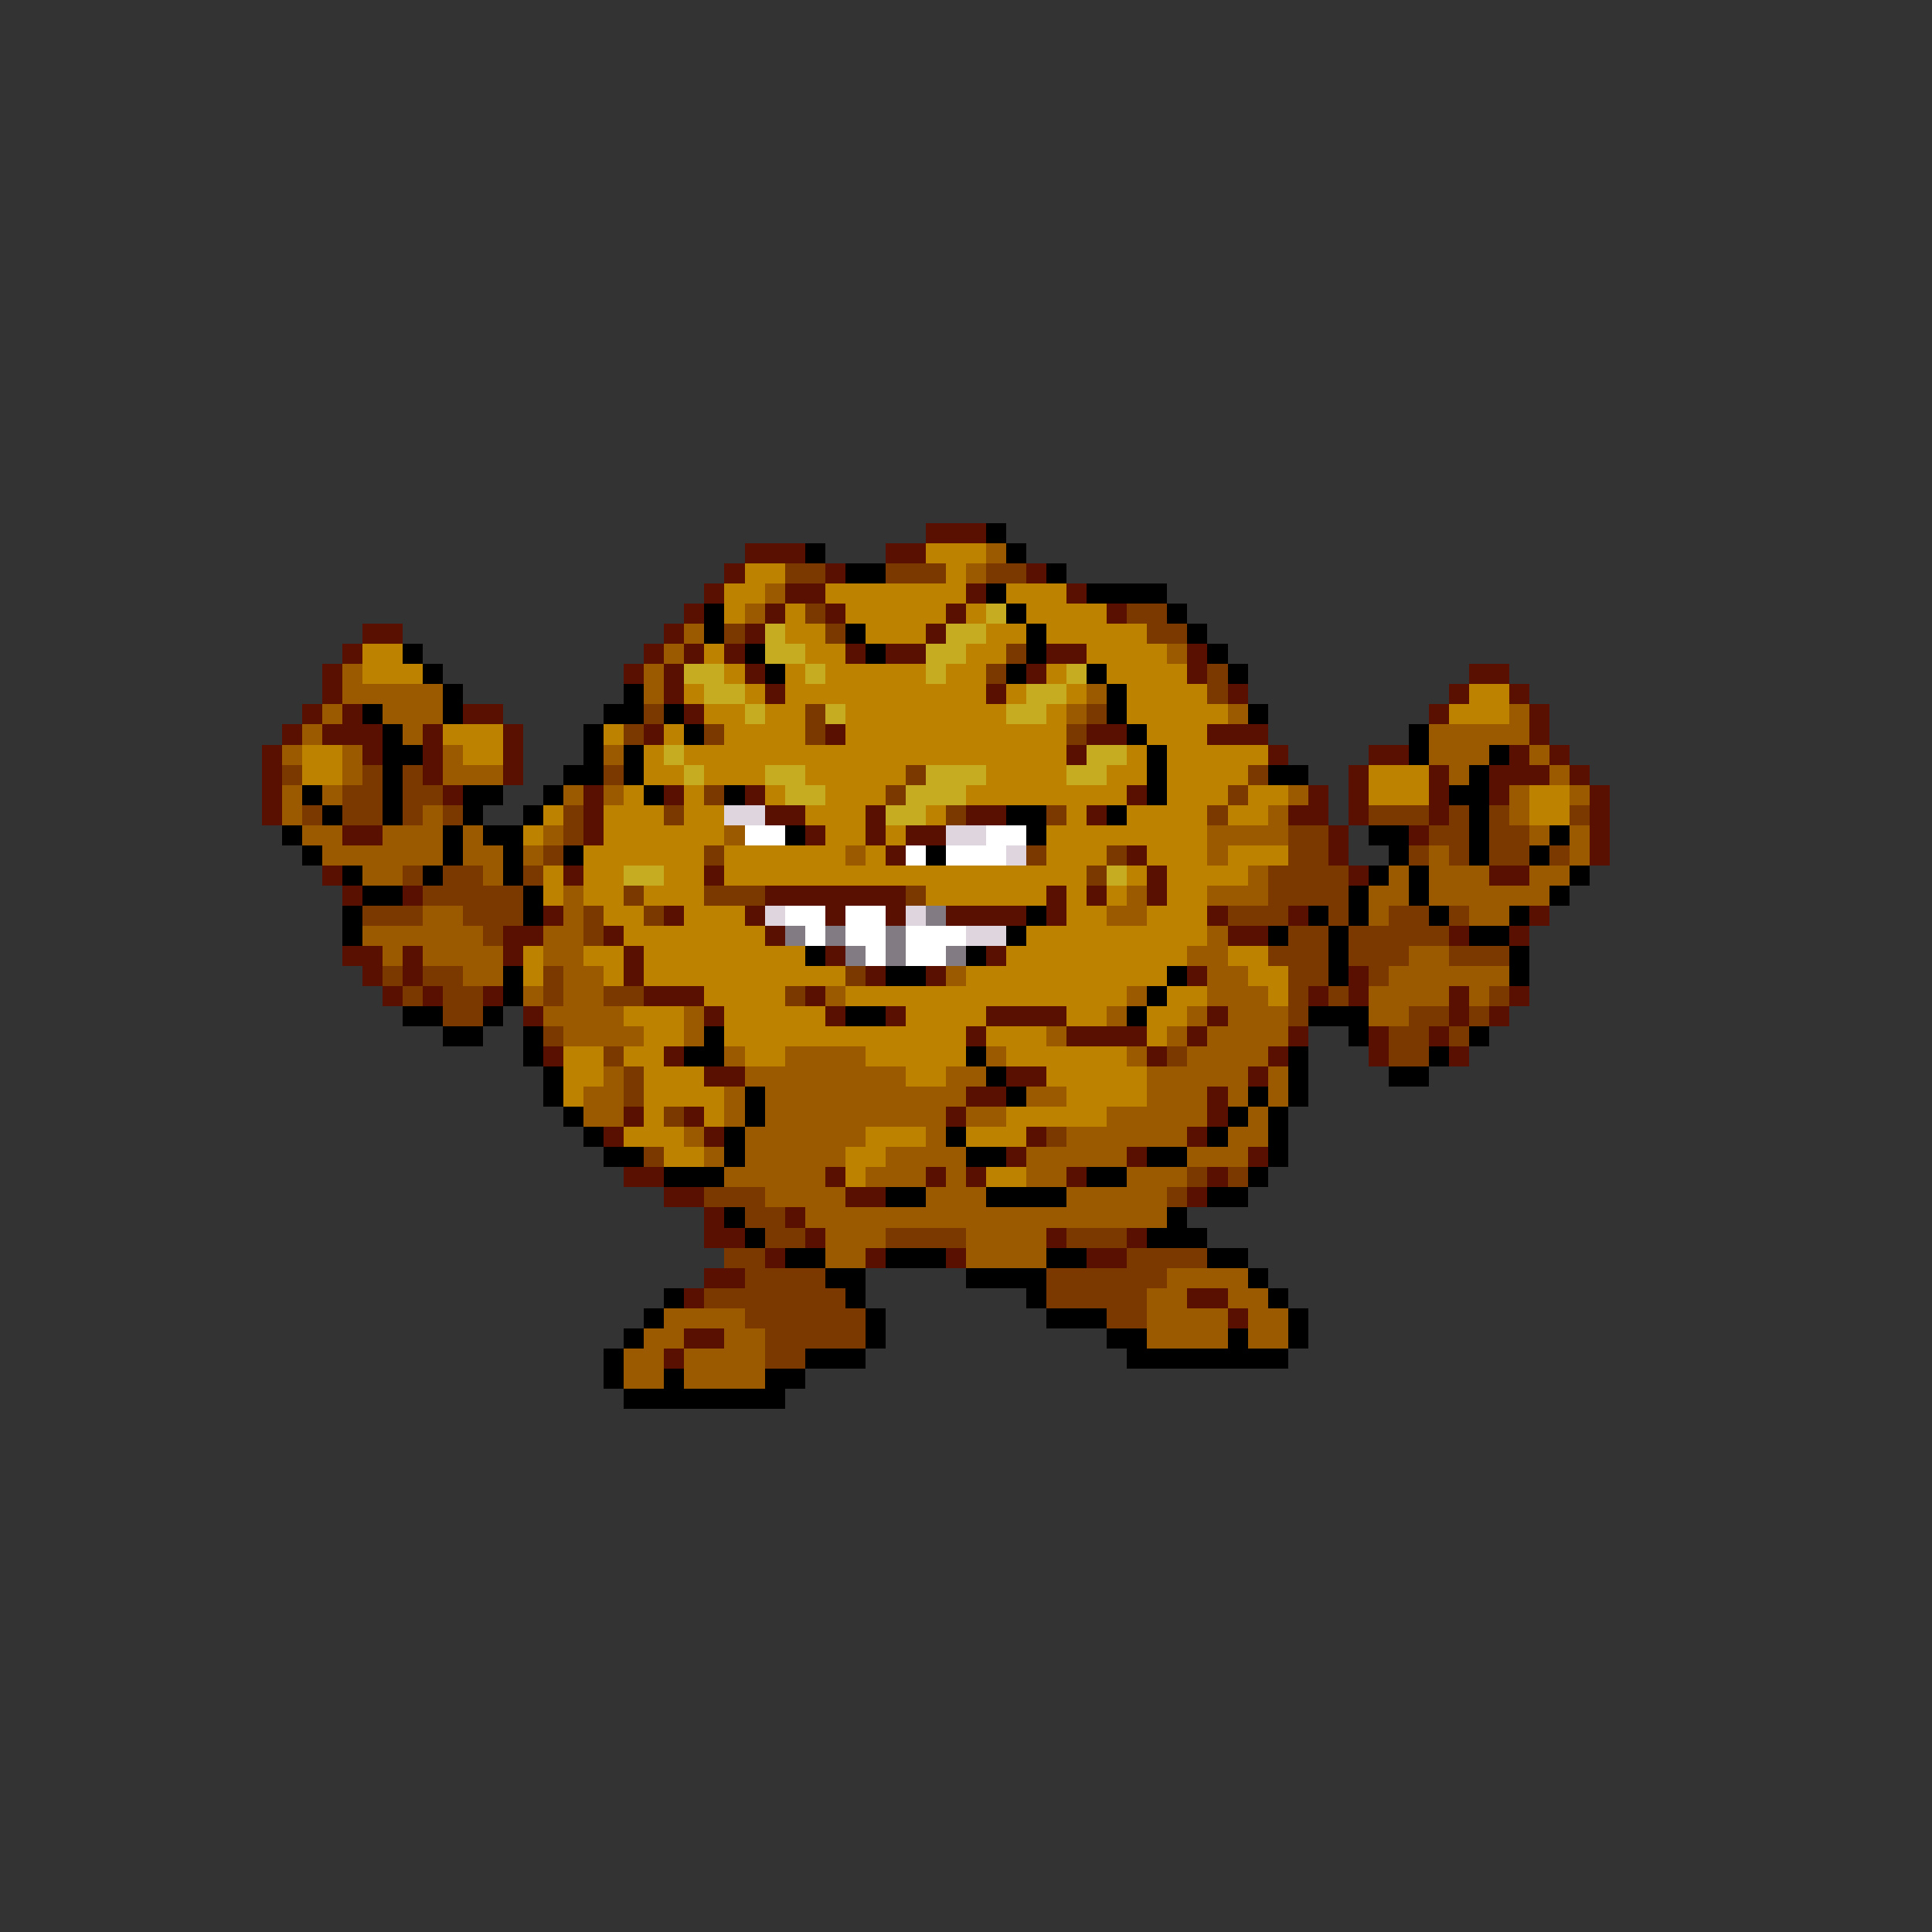<svg xmlns="http://www.w3.org/2000/svg" viewBox="0 -0.5 96 96" shape-rendering="crispEdges">
<rect x="0" y="-0.5" width="96" height="96" fill="#333333" stroke="none"/>
<path stroke="#5a1000" d="M46 26h3M37 27h3M44 27h2M36 28h1M41 28h1M51 28h1M35 29h1M39 29h2M48 29h1M53 29h1M34 30h1M38 30h1M41 30h1M47 30h1M55 30h1M18 31h2M33 31h1M37 31h1M46 31h1M17 32h1M32 32h1M34 32h1M36 32h1M42 32h1M44 32h2M52 32h2M59 32h1M16 33h1M31 33h1M33 33h1M37 33h1M51 33h1M59 33h1M73 33h2M16 34h1M33 34h1M38 34h1M49 34h1M61 34h1M72 34h1M75 34h1M15 35h1M17 35h1M23 35h2M34 35h1M71 35h1M76 35h1M14 36h1M16 36h3M21 36h1M25 36h1M32 36h1M41 36h1M54 36h2M60 36h3M76 36h1M13 37h1M18 37h1M21 37h1M25 37h1M53 37h1M63 37h1M68 37h2M75 37h1M77 37h1M13 38h1M21 38h1M25 38h1M67 38h1M71 38h1M74 38h3M78 38h1M13 39h1M22 39h1M29 39h1M33 39h1M37 39h1M56 39h1M65 39h1M67 39h1M71 39h1M74 39h1M79 39h1M13 40h1M29 40h1M38 40h2M43 40h1M48 40h2M54 40h1M64 40h2M67 40h1M71 40h1M79 40h1M17 41h2M29 41h1M40 41h1M43 41h1M45 41h2M66 41h1M70 41h1M79 41h1M44 42h1M56 42h1M66 42h1M79 42h1M16 43h1M28 43h1M35 43h1M57 43h1M67 43h1M74 43h2M17 44h1M20 44h1M38 44h7M52 44h1M54 44h1M57 44h1M27 45h1M33 45h1M37 45h1M41 45h1M44 45h1M47 45h4M52 45h1M60 45h1M64 45h1M76 45h1M25 46h2M30 46h1M38 46h1M61 46h2M72 46h1M75 46h1M17 47h2M20 47h1M25 47h1M31 47h1M41 47h1M49 47h1M18 48h1M20 48h1M31 48h1M43 48h1M46 48h1M59 48h1M67 48h1M19 49h1M21 49h1M24 49h1M32 49h3M40 49h1M65 49h1M67 49h1M72 49h1M75 49h1M26 50h1M35 50h1M41 50h1M44 50h1M49 50h4M60 50h1M72 50h1M74 50h1M48 51h1M53 51h4M59 51h1M64 51h1M68 51h1M71 51h1M27 52h1M33 52h1M57 52h1M63 52h1M68 52h1M72 52h1M35 53h2M50 53h2M62 53h1M48 54h2M60 54h1M31 55h1M34 55h1M47 55h1M60 55h1M30 56h1M35 56h1M51 56h1M59 56h1M50 57h1M56 57h1M62 57h1M31 58h2M41 58h1M46 58h1M48 58h1M53 58h1M60 58h1M33 59h2M42 59h2M59 59h1M35 60h1M39 60h1M35 61h2M40 61h1M52 61h1M56 61h1M38 62h1M43 62h1M47 62h1M54 62h2M35 63h2M34 64h1M59 64h2M61 65h1M34 66h2M33 67h1" />
<path stroke="#000000" d="M49 26h1M40 27h1M50 27h1M42 28h2M52 28h1M49 29h1M54 29h4M35 30h1M50 30h1M58 30h1M35 31h1M42 31h1M51 31h1M59 31h1M20 32h1M37 32h1M43 32h1M51 32h1M60 32h1M21 33h1M38 33h1M50 33h1M54 33h1M61 33h1M22 34h1M31 34h1M55 34h1M18 35h1M22 35h1M30 35h2M33 35h1M55 35h1M62 35h1M19 36h1M29 36h1M34 36h1M56 36h1M70 36h1M19 37h2M29 37h1M31 37h1M57 37h1M70 37h1M74 37h1M19 38h1M28 38h2M31 38h1M57 38h1M63 38h2M73 38h1M15 39h1M19 39h1M23 39h2M27 39h1M32 39h1M36 39h1M57 39h1M72 39h2M16 40h1M19 40h1M23 40h1M26 40h1M50 40h2M55 40h1M73 40h1M14 41h1M22 41h1M24 41h2M39 41h1M51 41h1M68 41h2M73 41h1M77 41h1M15 42h1M22 42h1M25 42h1M28 42h1M46 42h1M69 42h1M73 42h1M76 42h1M17 43h1M21 43h1M25 43h1M68 43h1M70 43h1M78 43h1M18 44h2M26 44h1M67 44h1M70 44h1M77 44h1M17 45h1M26 45h1M51 45h1M65 45h1M67 45h1M71 45h1M75 45h1M17 46h1M50 46h1M63 46h1M66 46h1M73 46h2M40 47h1M48 47h1M66 47h1M75 47h1M25 48h1M44 48h2M58 48h1M66 48h1M75 48h1M25 49h1M57 49h1M20 50h2M24 50h1M42 50h2M56 50h1M65 50h3M22 51h2M26 51h1M35 51h1M67 51h1M73 51h1M26 52h1M34 52h2M48 52h1M64 52h1M71 52h1M27 53h1M49 53h1M64 53h1M69 53h2M27 54h1M37 54h1M50 54h1M62 54h1M64 54h1M28 55h1M37 55h1M61 55h1M63 55h1M29 56h1M36 56h1M47 56h1M60 56h1M63 56h1M30 57h2M36 57h1M48 57h2M57 57h2M63 57h1M33 58h3M54 58h2M62 58h1M44 59h2M49 59h4M60 59h2M36 60h1M58 60h1M37 61h1M57 61h3M39 62h2M44 62h3M52 62h2M60 62h2M41 63h2M48 63h4M62 63h1M33 64h1M42 64h1M51 64h1M63 64h1M32 65h1M43 65h1M52 65h3M64 65h1M31 66h1M43 66h1M55 66h2M61 66h1M64 66h1M30 67h1M40 67h3M56 67h8M30 68h1M33 68h1M38 68h2M31 69h8" />
<path stroke="#bd8300" d="M46 27h3M37 28h2M47 28h1M36 29h2M41 29h7M50 29h3M36 30h1M39 30h1M42 30h5M48 30h1M51 30h4M39 31h2M43 31h3M49 31h2M52 31h5M18 32h2M35 32h1M40 32h2M48 32h2M54 32h4M18 33h3M36 33h1M39 33h1M41 33h5M47 33h2M52 33h1M55 33h4M34 34h1M37 34h1M39 34h10M50 34h1M53 34h1M56 34h4M73 34h2M35 35h2M38 35h2M42 35h8M52 35h1M56 35h5M72 35h3M22 36h3M30 36h1M33 36h1M36 36h4M42 36h11M57 36h3M15 37h2M23 37h2M32 37h1M34 37h19M56 37h1M58 37h5M15 38h2M32 38h2M35 38h3M40 38h5M49 38h4M55 38h2M58 38h4M68 38h3M31 39h1M34 39h1M38 39h1M41 39h3M48 39h8M58 39h3M62 39h2M68 39h3M76 39h2M27 40h1M30 40h3M34 40h2M40 40h3M46 40h1M53 40h1M56 40h4M61 40h2M76 40h2M26 41h1M30 41h6M41 41h2M44 41h1M52 41h8M29 42h6M36 42h6M43 42h1M52 42h3M57 42h3M61 42h3M27 43h1M29 43h2M33 43h2M36 43h18M56 43h1M58 43h4M27 44h1M29 44h2M32 44h3M46 44h6M53 44h1M55 44h1M58 44h2M30 45h2M34 45h3M53 45h2M57 45h3M31 46h7M51 46h9M26 47h1M29 47h2M32 47h8M50 47h9M61 47h2M26 48h1M30 48h1M32 48h10M48 48h10M62 48h2M35 49h4M42 49h14M58 49h2M63 49h1M31 50h3M36 50h5M45 50h4M53 50h2M57 50h2M32 51h2M36 51h12M49 51h3M57 51h1M28 52h2M31 52h2M37 52h2M43 52h5M50 52h6M28 53h2M32 53h3M45 53h2M52 53h5M28 54h1M32 54h4M53 54h4M32 55h1M35 55h1M50 55h5M31 56h3M43 56h3M48 56h3M33 57h2M42 57h2M42 58h1M49 58h2" />
<path stroke="#9c5a00" d="M49 27h1M48 28h1M38 29h1M37 30h1M34 31h1M33 32h1M58 32h1M17 33h1M32 33h1M17 34h5M32 34h1M54 34h1M16 35h1M19 35h3M53 35h1M61 35h1M75 35h1M15 36h1M20 36h1M71 36h5M14 37h1M17 37h1M22 37h1M30 37h1M71 37h3M76 37h1M17 38h1M22 38h3M72 38h1M77 38h1M14 39h1M16 39h1M28 39h1M30 39h1M64 39h1M75 39h1M78 39h1M14 40h1M21 40h1M63 40h1M75 40h1M15 41h2M19 41h3M23 41h1M27 41h1M36 41h1M60 41h4M76 41h1M78 41h1M16 42h6M23 42h2M26 42h1M42 42h1M60 42h1M71 42h1M78 42h1M18 43h2M24 43h1M62 43h1M69 43h1M71 43h3M76 43h2M28 44h1M56 44h1M60 44h3M68 44h2M71 44h6M21 45h2M28 45h1M55 45h2M68 45h1M73 45h2M18 46h6M27 46h2M60 46h1M19 47h1M21 47h4M27 47h2M59 47h2M70 47h2M23 48h2M28 48h2M47 48h1M60 48h2M69 48h6M26 49h1M28 49h2M41 49h1M56 49h1M60 49h3M68 49h4M73 49h1M27 50h4M34 50h1M55 50h1M59 50h1M61 50h3M68 50h2M28 51h4M34 51h1M52 51h1M58 51h1M60 51h4M36 52h1M39 52h4M49 52h1M56 52h1M59 52h4M30 53h1M37 53h8M47 53h2M57 53h5M63 53h1M29 54h2M36 54h1M38 54h10M51 54h2M57 54h3M61 54h1M63 54h1M29 55h2M36 55h1M38 55h9M48 55h2M55 55h5M62 55h1M34 56h1M37 56h6M46 56h1M53 56h6M61 56h2M35 57h1M37 57h5M44 57h4M51 57h5M59 57h3M36 58h5M43 58h3M47 58h1M51 58h2M56 58h3M38 59h4M46 59h3M53 59h5M40 60h18M41 61h3M48 61h4M41 62h2M48 62h4M58 63h4M57 64h2M61 64h2M33 65h4M57 65h4M62 65h2M32 66h2M36 66h2M57 66h4M62 66h2M31 67h2M34 67h4M31 68h2M34 68h4" />
<path stroke="#7b3900" d="M39 28h2M44 28h3M49 28h2M40 30h1M56 30h2M36 31h1M41 31h1M57 31h2M50 32h1M49 33h1M60 33h1M60 34h1M32 35h1M40 35h1M54 35h1M31 36h1M35 36h1M40 36h1M53 36h1M14 38h1M18 38h1M20 38h1M30 38h1M45 38h1M62 38h1M17 39h2M20 39h2M35 39h1M44 39h1M61 39h1M15 40h1M17 40h2M20 40h1M22 40h1M28 40h1M33 40h1M47 40h1M52 40h1M60 40h1M68 40h3M72 40h1M74 40h1M78 40h1M28 41h1M64 41h2M71 41h2M74 41h2M27 42h1M35 42h1M51 42h1M55 42h1M64 42h2M70 42h1M72 42h1M74 42h2M77 42h1M20 43h1M22 43h2M26 43h1M54 43h1M63 43h4M21 44h5M31 44h1M35 44h3M45 44h1M63 44h4M18 45h3M23 45h3M29 45h1M32 45h1M61 45h3M66 45h1M69 45h2M72 45h1M24 46h1M29 46h1M64 46h2M67 46h5M63 47h3M67 47h3M72 47h3M19 48h1M21 48h2M27 48h1M42 48h1M64 48h2M68 48h1M20 49h1M22 49h2M27 49h1M30 49h2M39 49h1M64 49h1M66 49h1M74 49h1M22 50h2M64 50h1M70 50h2M73 50h1M27 51h1M69 51h2M72 51h1M30 52h1M58 52h1M69 52h2M31 53h1M31 54h1M33 55h1M52 56h1M32 57h1M59 58h1M61 58h1M35 59h3M58 59h1M37 60h2M38 61h2M44 61h4M53 61h3M36 62h2M56 62h4M37 63h4M52 63h6M35 64h7M52 64h5M37 65h6M55 65h2M38 66h5M38 67h2" />
<path stroke="#c5ac20" d="M49 30h1M38 31h1M47 31h2M38 32h2M46 32h2M34 33h2M40 33h1M46 33h1M53 33h1M35 34h2M51 34h2M37 35h1M41 35h1M50 35h2M33 37h1M54 37h2M34 38h1M38 38h2M46 38h3M53 38h2M39 39h2M45 39h3M44 40h2M31 43h2M55 43h1" />
<path stroke="#ded5de" d="M36 40h2M47 41h2M50 42h1M38 45h1M45 45h1M48 46h2" />
<path stroke="#ffffff" d="M37 41h2M49 41h2M45 42h1M47 42h3M39 45h2M42 45h2M40 46h1M42 46h2M45 46h3M43 47h1M45 47h2" />
<path stroke="#837b83" d="M46 45h1M39 46h1M41 46h1M44 46h1M42 47h1M44 47h1M47 47h1" />
</svg>